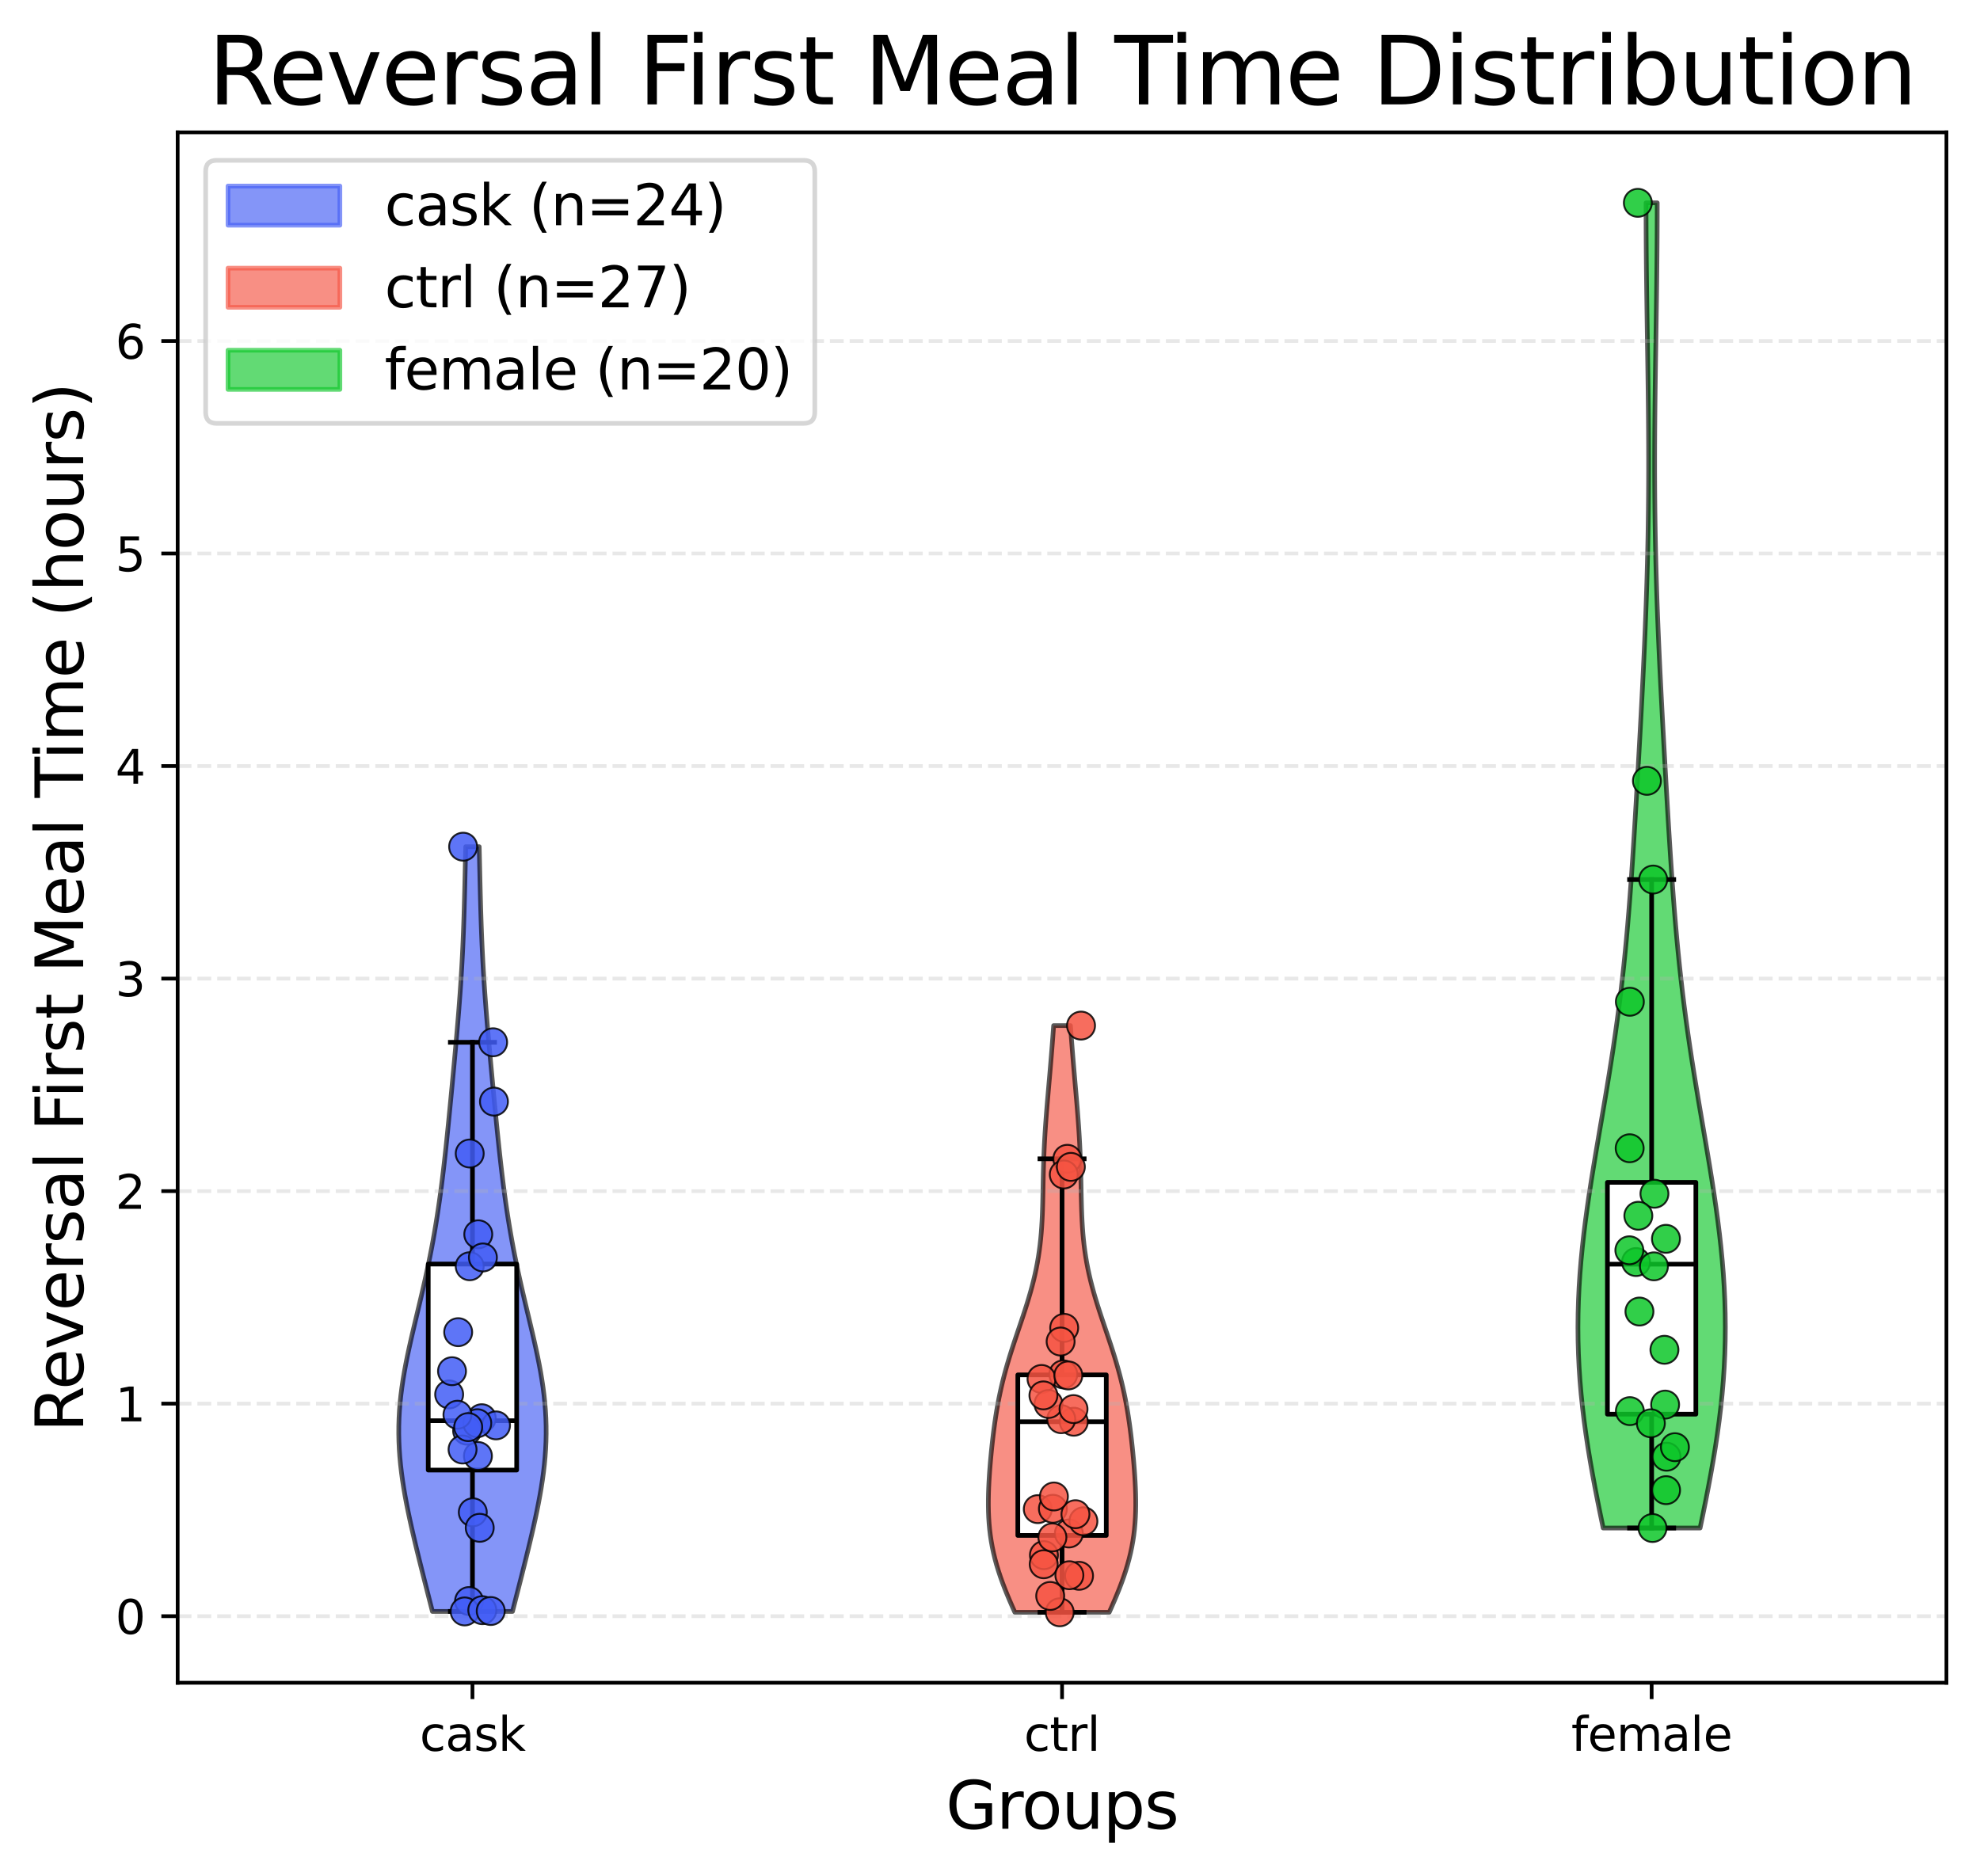 <?xml version="1.0" encoding="utf-8" standalone="no"?>
<!DOCTYPE svg PUBLIC "-//W3C//DTD SVG 1.1//EN"
  "http://www.w3.org/Graphics/SVG/1.1/DTD/svg11.dtd">
<svg xmlns:xlink="http://www.w3.org/1999/xlink" width="424.752pt" height="402.464pt" viewBox="0 0 424.752 402.464" xmlns="http://www.w3.org/2000/svg" version="1.1">
 <defs>
  <style type="text/css">*{stroke-linejoin: round; stroke-linecap: butt}</style>
 </defs>
 <g id="figure_1">
  <g id="patch_1">
   <path d="M 0 402.464 
L 424.752 402.464 
L 424.752 0 
L 0 0 
z
" style="fill: #ffffff"/>
  </g>
  <g id="axes_1">
   <g id="patch_2">
    <path d="M 38.112 361.037 
L 417.552 361.037 
L 417.552 28.397 
L 38.112 28.397 
z
" style="fill: #ffffff"/>
   </g>
   <g id="PolyCollection_1">
    <defs>
     <path id="md01e85efa8" d="M 109.942 -56.732 
L 92.762 -56.732 
L 92.337 -58.39 
L 91.912 -60.047 
L 91.488 -61.704 
L 91.065 -63.362 
L 90.645 -65.019 
L 90.228 -66.676 
L 89.816 -68.334 
L 89.409 -69.991 
L 89.01 -71.648 
L 88.62 -73.306 
L 88.241 -74.963 
L 87.875 -76.62 
L 87.525 -78.278 
L 87.195 -79.935 
L 86.885 -81.592 
L 86.601 -83.25 
L 86.344 -84.907 
L 86.119 -86.564 
L 85.927 -88.222 
L 85.771 -89.879 
L 85.654 -91.536 
L 85.577 -93.194 
L 85.542 -94.851 
L 85.549 -96.508 
L 85.6 -98.166 
L 85.692 -99.823 
L 85.826 -101.48 
L 86 -103.138 
L 86.212 -104.795 
L 86.459 -106.452 
L 86.737 -108.11 
L 87.044 -109.767 
L 87.375 -111.424 
L 87.727 -113.081 
L 88.096 -114.739 
L 88.478 -116.396 
L 88.868 -118.053 
L 89.264 -119.711 
L 89.66 -121.368 
L 90.056 -123.025 
L 90.446 -124.683 
L 90.83 -126.34 
L 91.204 -127.997 
L 91.567 -129.655 
L 91.919 -131.312 
L 92.256 -132.969 
L 92.58 -134.627 
L 92.89 -136.284 
L 93.186 -137.941 
L 93.467 -139.599 
L 93.735 -141.256 
L 93.989 -142.913 
L 94.231 -144.571 
L 94.462 -146.228 
L 94.682 -147.885 
L 94.892 -149.543 
L 95.093 -151.2 
L 95.286 -152.857 
L 95.472 -154.515 
L 95.653 -156.172 
L 95.828 -157.829 
L 95.999 -159.487 
L 96.166 -161.144 
L 96.331 -162.801 
L 96.493 -164.459 
L 96.653 -166.116 
L 96.812 -167.773 
L 96.97 -169.431 
L 97.126 -171.088 
L 97.282 -172.745 
L 97.436 -174.403 
L 97.588 -176.06 
L 97.738 -177.717 
L 97.886 -179.374 
L 98.031 -181.032 
L 98.173 -182.689 
L 98.31 -184.346 
L 98.443 -186.004 
L 98.57 -187.661 
L 98.692 -189.318 
L 98.807 -190.976 
L 98.915 -192.633 
L 99.017 -194.29 
L 99.111 -195.948 
L 99.198 -197.605 
L 99.278 -199.262 
L 99.351 -200.92 
L 99.418 -202.577 
L 99.478 -204.234 
L 99.533 -205.892 
L 99.583 -207.549 
L 99.629 -209.206 
L 99.672 -210.864 
L 99.713 -212.521 
L 99.752 -214.178 
L 99.79 -215.836 
L 99.827 -217.493 
L 99.866 -219.15 
L 99.906 -220.808 
L 102.798 -220.808 
L 102.798 -220.808 
L 102.838 -219.15 
L 102.876 -217.493 
L 102.914 -215.836 
L 102.952 -214.178 
L 102.991 -212.521 
L 103.031 -210.864 
L 103.074 -209.206 
L 103.12 -207.549 
L 103.171 -205.892 
L 103.226 -204.234 
L 103.286 -202.577 
L 103.352 -200.92 
L 103.426 -199.262 
L 103.506 -197.605 
L 103.593 -195.948 
L 103.687 -194.29 
L 103.788 -192.633 
L 103.897 -190.976 
L 104.012 -189.318 
L 104.134 -187.661 
L 104.261 -186.004 
L 104.394 -184.346 
L 104.531 -182.689 
L 104.673 -181.032 
L 104.818 -179.374 
L 104.966 -177.717 
L 105.116 -176.06 
L 105.268 -174.403 
L 105.422 -172.745 
L 105.577 -171.088 
L 105.734 -169.431 
L 105.891 -167.773 
L 106.05 -166.116 
L 106.211 -164.459 
L 106.373 -162.801 
L 106.538 -161.144 
L 106.705 -159.487 
L 106.876 -157.829 
L 107.051 -156.172 
L 107.232 -154.515 
L 107.418 -152.857 
L 107.611 -151.2 
L 107.812 -149.543 
L 108.022 -147.885 
L 108.242 -146.228 
L 108.472 -144.571 
L 108.714 -142.913 
L 108.969 -141.256 
L 109.237 -139.599 
L 109.518 -137.941 
L 109.814 -136.284 
L 110.123 -134.627 
L 110.447 -132.969 
L 110.785 -131.312 
L 111.136 -129.655 
L 111.5 -127.997 
L 111.874 -126.34 
L 112.258 -124.683 
L 112.648 -123.025 
L 113.043 -121.368 
L 113.44 -119.711 
L 113.835 -118.053 
L 114.226 -116.396 
L 114.607 -114.739 
L 114.976 -113.081 
L 115.328 -111.424 
L 115.66 -109.767 
L 115.967 -108.11 
L 116.245 -106.452 
L 116.492 -104.795 
L 116.703 -103.138 
L 116.877 -101.48 
L 117.011 -99.823 
L 117.104 -98.166 
L 117.154 -96.508 
L 117.162 -94.851 
L 117.127 -93.194 
L 117.05 -91.536 
L 116.933 -89.879 
L 116.777 -88.222 
L 116.585 -86.564 
L 116.359 -84.907 
L 116.103 -83.25 
L 115.818 -81.592 
L 115.509 -79.935 
L 115.178 -78.278 
L 114.829 -76.62 
L 114.463 -74.963 
L 114.084 -73.306 
L 113.694 -71.648 
L 113.294 -69.991 
L 112.888 -68.334 
L 112.475 -66.676 
L 112.059 -65.019 
L 111.639 -63.362 
L 111.216 -61.704 
L 110.792 -60.047 
L 110.367 -58.39 
L 109.942 -56.732 
z
" style="stroke: #000000; stroke-opacity: 0.65"/>
    </defs>
    <g clip-path="url(#p5404fcd532)">
     <use xlink:href="#md01e85efa8" x="0" y="402.464" style="fill: #425df5; fill-opacity: 0.65; stroke: #000000; stroke-opacity: 0.65"/>
    </g>
   </g>
   <g id="PolyCollection_2">
    <defs>
     <path id="m53649480c8" d="M 237.956 -56.547 
L 217.708 -56.547 
L 217.141 -57.819 
L 216.588 -59.09 
L 216.053 -60.362 
L 215.541 -61.633 
L 215.057 -62.905 
L 214.602 -64.176 
L 214.181 -65.448 
L 213.795 -66.719 
L 213.448 -67.991 
L 213.139 -69.262 
L 212.87 -70.534 
L 212.641 -71.805 
L 212.45 -73.077 
L 212.297 -74.348 
L 212.18 -75.62 
L 212.097 -76.891 
L 212.045 -78.163 
L 212.022 -79.434 
L 212.024 -80.706 
L 212.049 -81.977 
L 212.093 -83.249 
L 212.155 -84.52 
L 212.231 -85.792 
L 212.321 -87.063 
L 212.421 -88.334 
L 212.532 -89.606 
L 212.652 -90.877 
L 212.782 -92.149 
L 212.922 -93.42 
L 213.072 -94.692 
L 213.233 -95.963 
L 213.408 -97.235 
L 213.596 -98.506 
L 213.801 -99.778 
L 214.023 -101.049 
L 214.264 -102.321 
L 214.525 -103.592 
L 214.807 -104.864 
L 215.11 -106.135 
L 215.434 -107.407 
L 215.779 -108.678 
L 216.143 -109.95 
L 216.525 -111.221 
L 216.922 -112.493 
L 217.333 -113.764 
L 217.754 -115.036 
L 218.181 -116.307 
L 218.612 -117.579 
L 219.042 -118.85 
L 219.467 -120.121 
L 219.884 -121.393 
L 220.289 -122.664 
L 220.678 -123.936 
L 221.049 -125.207 
L 221.398 -126.479 
L 221.723 -127.75 
L 222.023 -129.022 
L 222.296 -130.293 
L 222.541 -131.565 
L 222.758 -132.836 
L 222.948 -134.108 
L 223.111 -135.379 
L 223.25 -136.651 
L 223.365 -137.922 
L 223.46 -139.194 
L 223.536 -140.465 
L 223.596 -141.737 
L 223.644 -143.008 
L 223.681 -144.28 
L 223.712 -145.551 
L 223.738 -146.823 
L 223.763 -148.094 
L 223.788 -149.366 
L 223.816 -150.637 
L 223.848 -151.908 
L 223.887 -153.18 
L 223.932 -154.451 
L 223.986 -155.723 
L 224.047 -156.994 
L 224.116 -158.266 
L 224.194 -159.537 
L 224.278 -160.809 
L 224.369 -162.08 
L 224.466 -163.352 
L 224.568 -164.623 
L 224.673 -165.895 
L 224.782 -167.166 
L 224.892 -168.438 
L 225.002 -169.709 
L 225.113 -170.981 
L 225.223 -172.252 
L 225.332 -173.524 
L 225.438 -174.795 
L 225.543 -176.067 
L 225.645 -177.338 
L 225.745 -178.61 
L 225.842 -179.881 
L 225.937 -181.153 
L 226.03 -182.424 
L 229.634 -182.424 
L 229.634 -182.424 
L 229.727 -181.153 
L 229.821 -179.881 
L 229.919 -178.61 
L 230.018 -177.338 
L 230.121 -176.067 
L 230.225 -174.795 
L 230.332 -173.524 
L 230.441 -172.252 
L 230.551 -170.981 
L 230.661 -169.709 
L 230.772 -168.438 
L 230.882 -167.166 
L 230.99 -165.895 
L 231.096 -164.623 
L 231.198 -163.352 
L 231.294 -162.08 
L 231.386 -160.809 
L 231.47 -159.537 
L 231.547 -158.266 
L 231.617 -156.994 
L 231.678 -155.723 
L 231.731 -154.451 
L 231.777 -153.18 
L 231.815 -151.908 
L 231.848 -150.637 
L 231.876 -149.366 
L 231.901 -148.094 
L 231.926 -146.823 
L 231.952 -145.551 
L 231.983 -144.28 
L 232.02 -143.008 
L 232.068 -141.737 
L 232.128 -140.465 
L 232.204 -139.194 
L 232.298 -137.922 
L 232.414 -136.651 
L 232.552 -135.379 
L 232.716 -134.108 
L 232.906 -132.836 
L 233.123 -131.565 
L 233.368 -130.293 
L 233.641 -129.022 
L 233.94 -127.75 
L 234.266 -126.479 
L 234.615 -125.207 
L 234.985 -123.936 
L 235.375 -122.664 
L 235.779 -121.393 
L 236.196 -120.121 
L 236.622 -118.85 
L 237.052 -117.579 
L 237.482 -116.307 
L 237.91 -115.036 
L 238.331 -113.764 
L 238.741 -112.493 
L 239.139 -111.221 
L 239.521 -109.95 
L 239.885 -108.678 
L 240.23 -107.407 
L 240.554 -106.135 
L 240.857 -104.864 
L 241.139 -103.592 
L 241.4 -102.321 
L 241.641 -101.049 
L 241.863 -99.778 
L 242.067 -98.506 
L 242.256 -97.235 
L 242.431 -95.963 
L 242.592 -94.692 
L 242.742 -93.42 
L 242.882 -92.149 
L 243.011 -90.877 
L 243.132 -89.606 
L 243.242 -88.334 
L 243.343 -87.063 
L 243.432 -85.792 
L 243.509 -84.52 
L 243.571 -83.249 
L 243.615 -81.977 
L 243.64 -80.706 
L 243.642 -79.434 
L 243.618 -78.163 
L 243.567 -76.891 
L 243.483 -75.62 
L 243.366 -74.348 
L 243.214 -73.077 
L 243.023 -71.805 
L 242.794 -70.534 
L 242.525 -69.262 
L 242.216 -67.991 
L 241.868 -66.719 
L 241.483 -65.448 
L 241.062 -64.176 
L 240.607 -62.905 
L 240.122 -61.633 
L 239.611 -60.362 
L 239.076 -59.09 
L 238.523 -57.819 
L 237.956 -56.547 
z
" style="stroke: #000000; stroke-opacity: 0.65"/>
    </defs>
    <g clip-path="url(#p5404fcd532)">
     <use xlink:href="#m53649480c8" x="0" y="402.464" style="fill: #f55442; fill-opacity: 0.65; stroke: #000000; stroke-opacity: 0.65"/>
    </g>
   </g>
   <g id="PolyCollection_3">
    <defs>
     <path id="m6f57ea6348" d="M 364.707 -74.63 
L 343.917 -74.63 
L 343.32 -77.502 
L 342.737 -80.374 
L 342.175 -83.245 
L 341.638 -86.117 
L 341.13 -88.989 
L 340.657 -91.861 
L 340.223 -94.733 
L 339.831 -97.605 
L 339.484 -100.477 
L 339.187 -103.349 
L 338.941 -106.221 
L 338.749 -109.092 
L 338.611 -111.964 
L 338.529 -114.836 
L 338.502 -117.708 
L 338.531 -120.58 
L 338.614 -123.452 
L 338.749 -126.324 
L 338.936 -129.196 
L 339.171 -132.068 
L 339.451 -134.94 
L 339.772 -137.811 
L 340.131 -140.683 
L 340.523 -143.555 
L 340.944 -146.427 
L 341.389 -149.299 
L 341.853 -152.171 
L 342.331 -155.043 
L 342.819 -157.915 
L 343.311 -160.787 
L 343.803 -163.659 
L 344.292 -166.53 
L 344.772 -169.402 
L 345.241 -172.274 
L 345.696 -175.146 
L 346.134 -178.018 
L 346.553 -180.89 
L 346.952 -183.762 
L 347.329 -186.634 
L 347.686 -189.506 
L 348.02 -192.377 
L 348.334 -195.249 
L 348.627 -198.121 
L 348.902 -200.993 
L 349.159 -203.865 
L 349.399 -206.737 
L 349.626 -209.609 
L 349.84 -212.481 
L 350.043 -215.353 
L 350.237 -218.225 
L 350.423 -221.096 
L 350.603 -223.968 
L 350.778 -226.84 
L 350.95 -229.712 
L 351.118 -232.584 
L 351.283 -235.456 
L 351.447 -238.328 
L 351.608 -241.2 
L 351.767 -244.072 
L 351.924 -246.944 
L 352.078 -249.815 
L 352.229 -252.687 
L 352.375 -255.559 
L 352.517 -258.431 
L 352.653 -261.303 
L 352.784 -264.175 
L 352.907 -267.047 
L 353.022 -269.919 
L 353.13 -272.791 
L 353.228 -275.663 
L 353.317 -278.534 
L 353.396 -281.406 
L 353.466 -284.278 
L 353.525 -287.15 
L 353.573 -290.022 
L 353.612 -292.894 
L 353.64 -295.766 
L 353.659 -298.638 
L 353.668 -301.51 
L 353.668 -304.381 
L 353.659 -307.253 
L 353.643 -310.125 
L 353.62 -312.997 
L 353.591 -315.869 
L 353.557 -318.741 
L 353.519 -321.613 
L 353.477 -324.485 
L 353.434 -327.357 
L 353.39 -330.229 
L 353.345 -333.1 
L 353.303 -335.972 
L 353.262 -338.844 
L 353.225 -341.716 
L 353.191 -344.588 
L 353.163 -347.46 
L 353.141 -350.332 
L 353.125 -353.204 
L 353.115 -356.076 
L 353.113 -358.947 
L 355.511 -358.947 
L 355.511 -358.947 
L 355.509 -356.076 
L 355.499 -353.204 
L 355.483 -350.332 
L 355.46 -347.46 
L 355.432 -344.588 
L 355.399 -341.716 
L 355.362 -338.844 
L 355.321 -335.972 
L 355.278 -333.1 
L 355.234 -330.229 
L 355.19 -327.357 
L 355.146 -324.485 
L 355.105 -321.613 
L 355.067 -318.741 
L 355.032 -315.869 
L 355.003 -312.997 
L 354.98 -310.125 
L 354.964 -307.253 
L 354.956 -304.381 
L 354.956 -301.51 
L 354.965 -298.638 
L 354.984 -295.766 
L 355.012 -292.894 
L 355.05 -290.022 
L 355.099 -287.15 
L 355.158 -284.278 
L 355.227 -281.406 
L 355.307 -278.534 
L 355.396 -275.663 
L 355.494 -272.791 
L 355.601 -269.919 
L 355.717 -267.047 
L 355.84 -264.175 
L 355.97 -261.303 
L 356.107 -258.431 
L 356.249 -255.559 
L 356.395 -252.687 
L 356.546 -249.815 
L 356.7 -246.944 
L 356.856 -244.072 
L 357.016 -241.2 
L 357.177 -238.328 
L 357.34 -235.456 
L 357.506 -232.584 
L 357.674 -229.712 
L 357.845 -226.84 
L 358.021 -223.968 
L 358.201 -221.096 
L 358.387 -218.225 
L 358.581 -215.353 
L 358.784 -212.481 
L 358.998 -209.609 
L 359.224 -206.737 
L 359.465 -203.865 
L 359.722 -200.993 
L 359.996 -198.121 
L 360.29 -195.249 
L 360.604 -192.377 
L 360.938 -189.506 
L 361.294 -186.634 
L 361.672 -183.762 
L 362.071 -180.89 
L 362.49 -178.018 
L 362.928 -175.146 
L 363.383 -172.274 
L 363.852 -169.402 
L 364.332 -166.53 
L 364.821 -163.659 
L 365.313 -160.787 
L 365.805 -157.915 
L 366.293 -155.043 
L 366.771 -152.171 
L 367.235 -149.299 
L 367.68 -146.427 
L 368.101 -143.555 
L 368.493 -140.683 
L 368.852 -137.811 
L 369.173 -134.94 
L 369.453 -132.068 
L 369.688 -129.196 
L 369.874 -126.324 
L 370.01 -123.452 
L 370.093 -120.58 
L 370.122 -117.708 
L 370.095 -114.836 
L 370.013 -111.964 
L 369.875 -109.092 
L 369.682 -106.221 
L 369.436 -103.349 
L 369.139 -100.477 
L 368.793 -97.605 
L 368.401 -94.733 
L 367.967 -91.861 
L 367.494 -88.989 
L 366.986 -86.117 
L 366.449 -83.245 
L 365.887 -80.374 
L 365.304 -77.502 
L 364.707 -74.63 
z
" style="stroke: #000000; stroke-opacity: 0.65"/>
    </defs>
    <g clip-path="url(#p5404fcd532)">
     <use xlink:href="#m6f57ea6348" x="0" y="402.464" style="fill: #0ec72a; fill-opacity: 0.65; stroke: #000000; stroke-opacity: 0.65"/>
    </g>
   </g>
   <g id="matplotlib.axis_1">
    <g id="xtick_1">
     <g id="line2d_1">
      <defs>
       <path id="m89b01a9574" d="M 0 0 
L 0 3.5 
" style="stroke: #000000; stroke-width: 0.8"/>
      </defs>
      <g>
       <use xlink:href="#m89b01a9574" x="101.352" y="361.037" style="stroke: #000000; stroke-width: 0.8"/>
      </g>
     </g>
     <g id="text_1">
      <!-- cask -->
      <g transform="translate(90.039 375.635) scale(0.1 -0.1)">
       <defs>
        <path id="DejaVuSans-63" d="M 3122 3366 
L 3122 2828 
Q 2878 2963 2633 3030 
Q 2388 3097 2138 3097 
Q 1578 3097 1268 2742 
Q 959 2388 959 1747 
Q 959 1106 1268 751 
Q 1578 397 2138 397 
Q 2388 397 2633 464 
Q 2878 531 3122 666 
L 3122 134 
Q 2881 22 2623 -34 
Q 2366 -91 2075 -91 
Q 1284 -91 818 406 
Q 353 903 353 1747 
Q 353 2603 823 3093 
Q 1294 3584 2113 3584 
Q 2378 3584 2631 3529 
Q 2884 3475 3122 3366 
z
" transform="scale(0.016)"/>
        <path id="DejaVuSans-61" d="M 2194 1759 
Q 1497 1759 1228 1600 
Q 959 1441 959 1056 
Q 959 750 1161 570 
Q 1363 391 1709 391 
Q 2188 391 2477 730 
Q 2766 1069 2766 1631 
L 2766 1759 
L 2194 1759 
z
M 3341 1997 
L 3341 0 
L 2766 0 
L 2766 531 
Q 2569 213 2275 61 
Q 1981 -91 1556 -91 
Q 1019 -91 701 211 
Q 384 513 384 1019 
Q 384 1609 779 1909 
Q 1175 2209 1959 2209 
L 2766 2209 
L 2766 2266 
Q 2766 2663 2505 2880 
Q 2244 3097 1772 3097 
Q 1472 3097 1187 3025 
Q 903 2953 641 2809 
L 641 3341 
Q 956 3463 1253 3523 
Q 1550 3584 1831 3584 
Q 2591 3584 2966 3190 
Q 3341 2797 3341 1997 
z
" transform="scale(0.016)"/>
        <path id="DejaVuSans-73" d="M 2834 3397 
L 2834 2853 
Q 2591 2978 2328 3040 
Q 2066 3103 1784 3103 
Q 1356 3103 1142 2972 
Q 928 2841 928 2578 
Q 928 2378 1081 2264 
Q 1234 2150 1697 2047 
L 1894 2003 
Q 2506 1872 2764 1633 
Q 3022 1394 3022 966 
Q 3022 478 2636 193 
Q 2250 -91 1575 -91 
Q 1294 -91 989 -36 
Q 684 19 347 128 
L 347 722 
Q 666 556 975 473 
Q 1284 391 1588 391 
Q 1994 391 2212 530 
Q 2431 669 2431 922 
Q 2431 1156 2273 1281 
Q 2116 1406 1581 1522 
L 1381 1569 
Q 847 1681 609 1914 
Q 372 2147 372 2553 
Q 372 3047 722 3315 
Q 1072 3584 1716 3584 
Q 2034 3584 2315 3537 
Q 2597 3491 2834 3397 
z
" transform="scale(0.016)"/>
        <path id="DejaVuSans-6b" d="M 581 4863 
L 1159 4863 
L 1159 1991 
L 2875 3500 
L 3609 3500 
L 1753 1863 
L 3688 0 
L 2938 0 
L 1159 1709 
L 1159 0 
L 581 0 
L 581 4863 
z
" transform="scale(0.016)"/>
       </defs>
       <use xlink:href="#DejaVuSans-63"/>
       <use xlink:href="#DejaVuSans-61" x="54.98"/>
       <use xlink:href="#DejaVuSans-73" x="116.26"/>
       <use xlink:href="#DejaVuSans-6b" x="168.359"/>
      </g>
     </g>
    </g>
    <g id="xtick_2">
     <g id="line2d_2">
      <g>
       <use xlink:href="#m89b01a9574" x="227.832" y="361.037" style="stroke: #000000; stroke-width: 0.8"/>
      </g>
     </g>
     <g id="text_2">
      <!-- ctrl -->
      <g transform="translate(219.678 375.635) scale(0.1 -0.1)">
       <defs>
        <path id="DejaVuSans-74" d="M 1172 4494 
L 1172 3500 
L 2356 3500 
L 2356 3053 
L 1172 3053 
L 1172 1153 
Q 1172 725 1289 603 
Q 1406 481 1766 481 
L 2356 481 
L 2356 0 
L 1766 0 
Q 1100 0 847 248 
Q 594 497 594 1153 
L 594 3053 
L 172 3053 
L 172 3500 
L 594 3500 
L 594 4494 
L 1172 4494 
z
" transform="scale(0.016)"/>
        <path id="DejaVuSans-72" d="M 2631 2963 
Q 2534 3019 2420 3045 
Q 2306 3072 2169 3072 
Q 1681 3072 1420 2755 
Q 1159 2438 1159 1844 
L 1159 0 
L 581 0 
L 581 3500 
L 1159 3500 
L 1159 2956 
Q 1341 3275 1631 3429 
Q 1922 3584 2338 3584 
Q 2397 3584 2469 3576 
Q 2541 3569 2628 3553 
L 2631 2963 
z
" transform="scale(0.016)"/>
        <path id="DejaVuSans-6c" d="M 603 4863 
L 1178 4863 
L 1178 0 
L 603 0 
L 603 4863 
z
" transform="scale(0.016)"/>
       </defs>
       <use xlink:href="#DejaVuSans-63"/>
       <use xlink:href="#DejaVuSans-74" x="54.98"/>
       <use xlink:href="#DejaVuSans-72" x="94.189"/>
       <use xlink:href="#DejaVuSans-6c" x="135.303"/>
      </g>
     </g>
    </g>
    <g id="xtick_3">
     <g id="line2d_3">
      <g>
       <use xlink:href="#m89b01a9574" x="354.312" y="361.037" style="stroke: #000000; stroke-width: 0.8"/>
      </g>
     </g>
     <g id="text_3">
      <!-- female -->
      <g transform="translate(337.075 375.635) scale(0.1 -0.1)">
       <defs>
        <path id="DejaVuSans-66" d="M 2375 4863 
L 2375 4384 
L 1825 4384 
Q 1516 4384 1395 4259 
Q 1275 4134 1275 3809 
L 1275 3500 
L 2222 3500 
L 2222 3053 
L 1275 3053 
L 1275 0 
L 697 0 
L 697 3053 
L 147 3053 
L 147 3500 
L 697 3500 
L 697 3744 
Q 697 4328 969 4595 
Q 1241 4863 1831 4863 
L 2375 4863 
z
" transform="scale(0.016)"/>
        <path id="DejaVuSans-65" d="M 3597 1894 
L 3597 1613 
L 953 1613 
Q 991 1019 1311 708 
Q 1631 397 2203 397 
Q 2534 397 2845 478 
Q 3156 559 3463 722 
L 3463 178 
Q 3153 47 2828 -22 
Q 2503 -91 2169 -91 
Q 1331 -91 842 396 
Q 353 884 353 1716 
Q 353 2575 817 3079 
Q 1281 3584 2069 3584 
Q 2775 3584 3186 3129 
Q 3597 2675 3597 1894 
z
M 3022 2063 
Q 3016 2534 2758 2815 
Q 2500 3097 2075 3097 
Q 1594 3097 1305 2825 
Q 1016 2553 972 2059 
L 3022 2063 
z
" transform="scale(0.016)"/>
        <path id="DejaVuSans-6d" d="M 3328 2828 
Q 3544 3216 3844 3400 
Q 4144 3584 4550 3584 
Q 5097 3584 5394 3201 
Q 5691 2819 5691 2113 
L 5691 0 
L 5113 0 
L 5113 2094 
Q 5113 2597 4934 2840 
Q 4756 3084 4391 3084 
Q 3944 3084 3684 2787 
Q 3425 2491 3425 1978 
L 3425 0 
L 2847 0 
L 2847 2094 
Q 2847 2600 2669 2842 
Q 2491 3084 2119 3084 
Q 1678 3084 1418 2786 
Q 1159 2488 1159 1978 
L 1159 0 
L 581 0 
L 581 3500 
L 1159 3500 
L 1159 2956 
Q 1356 3278 1631 3431 
Q 1906 3584 2284 3584 
Q 2666 3584 2933 3390 
Q 3200 3197 3328 2828 
z
" transform="scale(0.016)"/>
       </defs>
       <use xlink:href="#DejaVuSans-66"/>
       <use xlink:href="#DejaVuSans-65" x="35.205"/>
       <use xlink:href="#DejaVuSans-6d" x="96.729"/>
       <use xlink:href="#DejaVuSans-61" x="194.141"/>
       <use xlink:href="#DejaVuSans-6c" x="255.42"/>
       <use xlink:href="#DejaVuSans-65" x="283.203"/>
      </g>
     </g>
    </g>
    <g id="text_4">
     <!-- Groups -->
     <g transform="translate(202.878 392.353) scale(0.14 -0.14)">
      <defs>
       <path id="DejaVuSans-47" d="M 3809 666 
L 3809 1919 
L 2778 1919 
L 2778 2438 
L 4434 2438 
L 4434 434 
Q 4069 175 3628 42 
Q 3188 -91 2688 -91 
Q 1594 -91 976 548 
Q 359 1188 359 2328 
Q 359 3472 976 4111 
Q 1594 4750 2688 4750 
Q 3144 4750 3555 4637 
Q 3966 4525 4313 4306 
L 4313 3634 
Q 3963 3931 3569 4081 
Q 3175 4231 2741 4231 
Q 1884 4231 1454 3753 
Q 1025 3275 1025 2328 
Q 1025 1384 1454 906 
Q 1884 428 2741 428 
Q 3075 428 3337 486 
Q 3600 544 3809 666 
z
" transform="scale(0.016)"/>
       <path id="DejaVuSans-6f" d="M 1959 3097 
Q 1497 3097 1228 2736 
Q 959 2375 959 1747 
Q 959 1119 1226 758 
Q 1494 397 1959 397 
Q 2419 397 2687 759 
Q 2956 1122 2956 1747 
Q 2956 2369 2687 2733 
Q 2419 3097 1959 3097 
z
M 1959 3584 
Q 2709 3584 3137 3096 
Q 3566 2609 3566 1747 
Q 3566 888 3137 398 
Q 2709 -91 1959 -91 
Q 1206 -91 779 398 
Q 353 888 353 1747 
Q 353 2609 779 3096 
Q 1206 3584 1959 3584 
z
" transform="scale(0.016)"/>
       <path id="DejaVuSans-75" d="M 544 1381 
L 544 3500 
L 1119 3500 
L 1119 1403 
Q 1119 906 1312 657 
Q 1506 409 1894 409 
Q 2359 409 2629 706 
Q 2900 1003 2900 1516 
L 2900 3500 
L 3475 3500 
L 3475 0 
L 2900 0 
L 2900 538 
Q 2691 219 2414 64 
Q 2138 -91 1772 -91 
Q 1169 -91 856 284 
Q 544 659 544 1381 
z
M 1991 3584 
L 1991 3584 
z
" transform="scale(0.016)"/>
       <path id="DejaVuSans-70" d="M 1159 525 
L 1159 -1331 
L 581 -1331 
L 581 3500 
L 1159 3500 
L 1159 2969 
Q 1341 3281 1617 3432 
Q 1894 3584 2278 3584 
Q 2916 3584 3314 3078 
Q 3713 2572 3713 1747 
Q 3713 922 3314 415 
Q 2916 -91 2278 -91 
Q 1894 -91 1617 61 
Q 1341 213 1159 525 
z
M 3116 1747 
Q 3116 2381 2855 2742 
Q 2594 3103 2138 3103 
Q 1681 3103 1420 2742 
Q 1159 2381 1159 1747 
Q 1159 1113 1420 752 
Q 1681 391 2138 391 
Q 2594 391 2855 752 
Q 3116 1113 3116 1747 
z
" transform="scale(0.016)"/>
      </defs>
      <use xlink:href="#DejaVuSans-47"/>
      <use xlink:href="#DejaVuSans-72" x="77.49"/>
      <use xlink:href="#DejaVuSans-6f" x="116.354"/>
      <use xlink:href="#DejaVuSans-75" x="177.535"/>
      <use xlink:href="#DejaVuSans-70" x="240.914"/>
      <use xlink:href="#DejaVuSans-73" x="304.391"/>
     </g>
    </g>
   </g>
   <g id="matplotlib.axis_2">
    <g id="ytick_1">
     <g id="line2d_4">
      <path d="M 38.112 346.75 
L 417.552 346.75 
" clip-path="url(#p5404fcd532)" style="fill: none; stroke-dasharray: 2.96,1.28; stroke-dashoffset: 0; stroke: #b0b0b0; stroke-opacity: 0.3; stroke-width: 0.8"/>
     </g>
     <g id="line2d_5">
      <defs>
       <path id="m73dd3744c9" d="M 0 0 
L -3.5 0 
" style="stroke: #000000; stroke-width: 0.8"/>
      </defs>
      <g>
       <use xlink:href="#m73dd3744c9" x="38.112" y="346.75" style="stroke: #000000; stroke-width: 0.8"/>
      </g>
     </g>
     <g id="text_5">
      <!-- 0 -->
      <g transform="translate(24.749 350.55) scale(0.1 -0.1)">
       <defs>
        <path id="DejaVuSans-30" d="M 2034 4250 
Q 1547 4250 1301 3770 
Q 1056 3291 1056 2328 
Q 1056 1369 1301 889 
Q 1547 409 2034 409 
Q 2525 409 2770 889 
Q 3016 1369 3016 2328 
Q 3016 3291 2770 3770 
Q 2525 4250 2034 4250 
z
M 2034 4750 
Q 2819 4750 3233 4129 
Q 3647 3509 3647 2328 
Q 3647 1150 3233 529 
Q 2819 -91 2034 -91 
Q 1250 -91 836 529 
Q 422 1150 422 2328 
Q 422 3509 836 4129 
Q 1250 4750 2034 4750 
z
" transform="scale(0.016)"/>
       </defs>
       <use xlink:href="#DejaVuSans-30"/>
      </g>
     </g>
    </g>
    <g id="ytick_2">
     <g id="line2d_6">
      <path d="M 38.112 301.152 
L 417.552 301.152 
" clip-path="url(#p5404fcd532)" style="fill: none; stroke-dasharray: 2.96,1.28; stroke-dashoffset: 0; stroke: #b0b0b0; stroke-opacity: 0.3; stroke-width: 0.8"/>
     </g>
     <g id="line2d_7">
      <g>
       <use xlink:href="#m73dd3744c9" x="38.112" y="301.152" style="stroke: #000000; stroke-width: 0.8"/>
      </g>
     </g>
     <g id="text_6">
      <!-- 1 -->
      <g transform="translate(24.749 304.951) scale(0.1 -0.1)">
       <defs>
        <path id="DejaVuSans-31" d="M 794 531 
L 1825 531 
L 1825 4091 
L 703 3866 
L 703 4441 
L 1819 4666 
L 2450 4666 
L 2450 531 
L 3481 531 
L 3481 0 
L 794 0 
L 794 531 
z
" transform="scale(0.016)"/>
       </defs>
       <use xlink:href="#DejaVuSans-31"/>
      </g>
     </g>
    </g>
    <g id="ytick_3">
     <g id="line2d_8">
      <path d="M 38.112 255.554 
L 417.552 255.554 
" clip-path="url(#p5404fcd532)" style="fill: none; stroke-dasharray: 2.96,1.28; stroke-dashoffset: 0; stroke: #b0b0b0; stroke-opacity: 0.3; stroke-width: 0.8"/>
     </g>
     <g id="line2d_9">
      <g>
       <use xlink:href="#m73dd3744c9" x="38.112" y="255.554" style="stroke: #000000; stroke-width: 0.8"/>
      </g>
     </g>
     <g id="text_7">
      <!-- 2 -->
      <g transform="translate(24.749 259.353) scale(0.1 -0.1)">
       <defs>
        <path id="DejaVuSans-32" d="M 1228 531 
L 3431 531 
L 3431 0 
L 469 0 
L 469 531 
Q 828 903 1448 1529 
Q 2069 2156 2228 2338 
Q 2531 2678 2651 2914 
Q 2772 3150 2772 3378 
Q 2772 3750 2511 3984 
Q 2250 4219 1831 4219 
Q 1534 4219 1204 4116 
Q 875 4013 500 3803 
L 500 4441 
Q 881 4594 1212 4672 
Q 1544 4750 1819 4750 
Q 2544 4750 2975 4387 
Q 3406 4025 3406 3419 
Q 3406 3131 3298 2873 
Q 3191 2616 2906 2266 
Q 2828 2175 2409 1742 
Q 1991 1309 1228 531 
z
" transform="scale(0.016)"/>
       </defs>
       <use xlink:href="#DejaVuSans-32"/>
      </g>
     </g>
    </g>
    <g id="ytick_4">
     <g id="line2d_10">
      <path d="M 38.112 209.956 
L 417.552 209.956 
" clip-path="url(#p5404fcd532)" style="fill: none; stroke-dasharray: 2.96,1.28; stroke-dashoffset: 0; stroke: #b0b0b0; stroke-opacity: 0.3; stroke-width: 0.8"/>
     </g>
     <g id="line2d_11">
      <g>
       <use xlink:href="#m73dd3744c9" x="38.112" y="209.956" style="stroke: #000000; stroke-width: 0.8"/>
      </g>
     </g>
     <g id="text_8">
      <!-- 3 -->
      <g transform="translate(24.749 213.755) scale(0.1 -0.1)">
       <defs>
        <path id="DejaVuSans-33" d="M 2597 2516 
Q 3050 2419 3304 2112 
Q 3559 1806 3559 1356 
Q 3559 666 3084 287 
Q 2609 -91 1734 -91 
Q 1441 -91 1130 -33 
Q 819 25 488 141 
L 488 750 
Q 750 597 1062 519 
Q 1375 441 1716 441 
Q 2309 441 2620 675 
Q 2931 909 2931 1356 
Q 2931 1769 2642 2001 
Q 2353 2234 1838 2234 
L 1294 2234 
L 1294 2753 
L 1863 2753 
Q 2328 2753 2575 2939 
Q 2822 3125 2822 3475 
Q 2822 3834 2567 4026 
Q 2313 4219 1838 4219 
Q 1578 4219 1281 4162 
Q 984 4106 628 3988 
L 628 4550 
Q 988 4650 1302 4700 
Q 1616 4750 1894 4750 
Q 2613 4750 3031 4423 
Q 3450 4097 3450 3541 
Q 3450 3153 3228 2886 
Q 3006 2619 2597 2516 
z
" transform="scale(0.016)"/>
       </defs>
       <use xlink:href="#DejaVuSans-33"/>
      </g>
     </g>
    </g>
    <g id="ytick_5">
     <g id="line2d_12">
      <path d="M 38.112 164.357 
L 417.552 164.357 
" clip-path="url(#p5404fcd532)" style="fill: none; stroke-dasharray: 2.96,1.28; stroke-dashoffset: 0; stroke: #b0b0b0; stroke-opacity: 0.3; stroke-width: 0.8"/>
     </g>
     <g id="line2d_13">
      <g>
       <use xlink:href="#m73dd3744c9" x="38.112" y="164.357" style="stroke: #000000; stroke-width: 0.8"/>
      </g>
     </g>
     <g id="text_9">
      <!-- 4 -->
      <g transform="translate(24.749 168.157) scale(0.1 -0.1)">
       <defs>
        <path id="DejaVuSans-34" d="M 2419 4116 
L 825 1625 
L 2419 1625 
L 2419 4116 
z
M 2253 4666 
L 3047 4666 
L 3047 1625 
L 3713 1625 
L 3713 1100 
L 3047 1100 
L 3047 0 
L 2419 0 
L 2419 1100 
L 313 1100 
L 313 1709 
L 2253 4666 
z
" transform="scale(0.016)"/>
       </defs>
       <use xlink:href="#DejaVuSans-34"/>
      </g>
     </g>
    </g>
    <g id="ytick_6">
     <g id="line2d_14">
      <path d="M 38.112 118.759 
L 417.552 118.759 
" clip-path="url(#p5404fcd532)" style="fill: none; stroke-dasharray: 2.96,1.28; stroke-dashoffset: 0; stroke: #b0b0b0; stroke-opacity: 0.3; stroke-width: 0.8"/>
     </g>
     <g id="line2d_15">
      <g>
       <use xlink:href="#m73dd3744c9" x="38.112" y="118.759" style="stroke: #000000; stroke-width: 0.8"/>
      </g>
     </g>
     <g id="text_10">
      <!-- 5 -->
      <g transform="translate(24.749 122.558) scale(0.1 -0.1)">
       <defs>
        <path id="DejaVuSans-35" d="M 691 4666 
L 3169 4666 
L 3169 4134 
L 1269 4134 
L 1269 2991 
Q 1406 3038 1543 3061 
Q 1681 3084 1819 3084 
Q 2600 3084 3056 2656 
Q 3513 2228 3513 1497 
Q 3513 744 3044 326 
Q 2575 -91 1722 -91 
Q 1428 -91 1123 -41 
Q 819 9 494 109 
L 494 744 
Q 775 591 1075 516 
Q 1375 441 1709 441 
Q 2250 441 2565 725 
Q 2881 1009 2881 1497 
Q 2881 1984 2565 2268 
Q 2250 2553 1709 2553 
Q 1456 2553 1204 2497 
Q 953 2441 691 2322 
L 691 4666 
z
" transform="scale(0.016)"/>
       </defs>
       <use xlink:href="#DejaVuSans-35"/>
      </g>
     </g>
    </g>
    <g id="ytick_7">
     <g id="line2d_16">
      <path d="M 38.112 73.161 
L 417.552 73.161 
" clip-path="url(#p5404fcd532)" style="fill: none; stroke-dasharray: 2.96,1.28; stroke-dashoffset: 0; stroke: #b0b0b0; stroke-opacity: 0.3; stroke-width: 0.8"/>
     </g>
     <g id="line2d_17">
      <g>
       <use xlink:href="#m73dd3744c9" x="38.112" y="73.161" style="stroke: #000000; stroke-width: 0.8"/>
      </g>
     </g>
     <g id="text_11">
      <!-- 6 -->
      <g transform="translate(24.749 76.96) scale(0.1 -0.1)">
       <defs>
        <path id="DejaVuSans-36" d="M 2113 2584 
Q 1688 2584 1439 2293 
Q 1191 2003 1191 1497 
Q 1191 994 1439 701 
Q 1688 409 2113 409 
Q 2538 409 2786 701 
Q 3034 994 3034 1497 
Q 3034 2003 2786 2293 
Q 2538 2584 2113 2584 
z
M 3366 4563 
L 3366 3988 
Q 3128 4100 2886 4159 
Q 2644 4219 2406 4219 
Q 1781 4219 1451 3797 
Q 1122 3375 1075 2522 
Q 1259 2794 1537 2939 
Q 1816 3084 2150 3084 
Q 2853 3084 3261 2657 
Q 3669 2231 3669 1497 
Q 3669 778 3244 343 
Q 2819 -91 2113 -91 
Q 1303 -91 875 529 
Q 447 1150 447 2328 
Q 447 3434 972 4092 
Q 1497 4750 2381 4750 
Q 2619 4750 2861 4703 
Q 3103 4656 3366 4563 
z
" transform="scale(0.016)"/>
       </defs>
       <use xlink:href="#DejaVuSans-36"/>
      </g>
     </g>
    </g>
    <g id="text_12">
     <!-- Reversal First Meal Time (hours) -->
     <g transform="translate(17.838 307.263) rotate(-90) scale(0.14 -0.14)">
      <defs>
       <path id="DejaVuSans-52" d="M 2841 2188 
Q 3044 2119 3236 1894 
Q 3428 1669 3622 1275 
L 4263 0 
L 3584 0 
L 2988 1197 
Q 2756 1666 2539 1819 
Q 2322 1972 1947 1972 
L 1259 1972 
L 1259 0 
L 628 0 
L 628 4666 
L 2053 4666 
Q 2853 4666 3247 4331 
Q 3641 3997 3641 3322 
Q 3641 2881 3436 2590 
Q 3231 2300 2841 2188 
z
M 1259 4147 
L 1259 2491 
L 2053 2491 
Q 2509 2491 2742 2702 
Q 2975 2913 2975 3322 
Q 2975 3731 2742 3939 
Q 2509 4147 2053 4147 
L 1259 4147 
z
" transform="scale(0.016)"/>
       <path id="DejaVuSans-76" d="M 191 3500 
L 800 3500 
L 1894 563 
L 2988 3500 
L 3597 3500 
L 2284 0 
L 1503 0 
L 191 3500 
z
" transform="scale(0.016)"/>
       <path id="DejaVuSans-20" transform="scale(0.016)"/>
       <path id="DejaVuSans-46" d="M 628 4666 
L 3309 4666 
L 3309 4134 
L 1259 4134 
L 1259 2759 
L 3109 2759 
L 3109 2228 
L 1259 2228 
L 1259 0 
L 628 0 
L 628 4666 
z
" transform="scale(0.016)"/>
       <path id="DejaVuSans-69" d="M 603 3500 
L 1178 3500 
L 1178 0 
L 603 0 
L 603 3500 
z
M 603 4863 
L 1178 4863 
L 1178 4134 
L 603 4134 
L 603 4863 
z
" transform="scale(0.016)"/>
       <path id="DejaVuSans-4d" d="M 628 4666 
L 1569 4666 
L 2759 1491 
L 3956 4666 
L 4897 4666 
L 4897 0 
L 4281 0 
L 4281 4097 
L 3078 897 
L 2444 897 
L 1241 4097 
L 1241 0 
L 628 0 
L 628 4666 
z
" transform="scale(0.016)"/>
       <path id="DejaVuSans-54" d="M -19 4666 
L 3928 4666 
L 3928 4134 
L 2272 4134 
L 2272 0 
L 1638 0 
L 1638 4134 
L -19 4134 
L -19 4666 
z
" transform="scale(0.016)"/>
       <path id="DejaVuSans-28" d="M 1984 4856 
Q 1566 4138 1362 3434 
Q 1159 2731 1159 2009 
Q 1159 1288 1364 580 
Q 1569 -128 1984 -844 
L 1484 -844 
Q 1016 -109 783 600 
Q 550 1309 550 2009 
Q 550 2706 781 3412 
Q 1013 4119 1484 4856 
L 1984 4856 
z
" transform="scale(0.016)"/>
       <path id="DejaVuSans-68" d="M 3513 2113 
L 3513 0 
L 2938 0 
L 2938 2094 
Q 2938 2591 2744 2837 
Q 2550 3084 2163 3084 
Q 1697 3084 1428 2787 
Q 1159 2491 1159 1978 
L 1159 0 
L 581 0 
L 581 4863 
L 1159 4863 
L 1159 2956 
Q 1366 3272 1645 3428 
Q 1925 3584 2291 3584 
Q 2894 3584 3203 3211 
Q 3513 2838 3513 2113 
z
" transform="scale(0.016)"/>
       <path id="DejaVuSans-29" d="M 513 4856 
L 1013 4856 
Q 1481 4119 1714 3412 
Q 1947 2706 1947 2009 
Q 1947 1309 1714 600 
Q 1481 -109 1013 -844 
L 513 -844 
Q 928 -128 1133 580 
Q 1338 1288 1338 2009 
Q 1338 2731 1133 3434 
Q 928 4138 513 4856 
z
" transform="scale(0.016)"/>
      </defs>
      <use xlink:href="#DejaVuSans-52"/>
      <use xlink:href="#DejaVuSans-65" x="64.982"/>
      <use xlink:href="#DejaVuSans-76" x="126.506"/>
      <use xlink:href="#DejaVuSans-65" x="185.686"/>
      <use xlink:href="#DejaVuSans-72" x="247.209"/>
      <use xlink:href="#DejaVuSans-73" x="288.322"/>
      <use xlink:href="#DejaVuSans-61" x="340.422"/>
      <use xlink:href="#DejaVuSans-6c" x="401.701"/>
      <use xlink:href="#DejaVuSans-20" x="429.484"/>
      <use xlink:href="#DejaVuSans-46" x="461.271"/>
      <use xlink:href="#DejaVuSans-69" x="511.541"/>
      <use xlink:href="#DejaVuSans-72" x="539.324"/>
      <use xlink:href="#DejaVuSans-73" x="580.438"/>
      <use xlink:href="#DejaVuSans-74" x="632.537"/>
      <use xlink:href="#DejaVuSans-20" x="671.746"/>
      <use xlink:href="#DejaVuSans-4d" x="703.533"/>
      <use xlink:href="#DejaVuSans-65" x="789.812"/>
      <use xlink:href="#DejaVuSans-61" x="851.336"/>
      <use xlink:href="#DejaVuSans-6c" x="912.615"/>
      <use xlink:href="#DejaVuSans-20" x="940.398"/>
      <use xlink:href="#DejaVuSans-54" x="972.186"/>
      <use xlink:href="#DejaVuSans-69" x="1030.145"/>
      <use xlink:href="#DejaVuSans-6d" x="1057.928"/>
      <use xlink:href="#DejaVuSans-65" x="1155.34"/>
      <use xlink:href="#DejaVuSans-20" x="1216.863"/>
      <use xlink:href="#DejaVuSans-28" x="1248.65"/>
      <use xlink:href="#DejaVuSans-68" x="1287.664"/>
      <use xlink:href="#DejaVuSans-6f" x="1351.043"/>
      <use xlink:href="#DejaVuSans-75" x="1412.225"/>
      <use xlink:href="#DejaVuSans-72" x="1475.604"/>
      <use xlink:href="#DejaVuSans-73" x="1516.717"/>
      <use xlink:href="#DejaVuSans-29" x="1568.816"/>
     </g>
    </g>
   </g>
   <g id="patch_3">
    <path d="M 91.866 315.402 
L 110.838 315.402 
L 110.838 271.201 
L 91.866 271.201 
L 91.866 315.402 
z
" clip-path="url(#p5404fcd532)" style="fill: #ffffff; stroke: #000000; stroke-linejoin: miter"/>
   </g>
   <g id="line2d_18">
    <path d="M 101.352 315.402 
L 101.352 345.732 
" clip-path="url(#p5404fcd532)" style="fill: none; stroke: #000000; stroke-linecap: square"/>
   </g>
   <g id="line2d_19">
    <path d="M 101.352 271.201 
L 101.352 223.622 
" clip-path="url(#p5404fcd532)" style="fill: none; stroke: #000000; stroke-linecap: square"/>
   </g>
   <g id="line2d_20">
    <path d="M 96.609 345.732 
L 106.095 345.732 
" clip-path="url(#p5404fcd532)" style="fill: none; stroke: #000000; stroke-linecap: square"/>
   </g>
   <g id="line2d_21">
    <path d="M 96.609 223.622 
L 106.095 223.622 
" clip-path="url(#p5404fcd532)" style="fill: none; stroke: #000000; stroke-linecap: square"/>
   </g>
   <g id="patch_4">
    <path d="M 218.346 329.428 
L 237.318 329.428 
L 237.318 294.985 
L 218.346 294.985 
L 218.346 329.428 
z
" clip-path="url(#p5404fcd532)" style="fill: #ffffff; stroke: #000000; stroke-linejoin: miter"/>
   </g>
   <g id="line2d_22">
    <path d="M 227.832 329.428 
L 227.832 345.917 
" clip-path="url(#p5404fcd532)" style="fill: none; stroke: #000000; stroke-linecap: square"/>
   </g>
   <g id="line2d_23">
    <path d="M 227.832 294.985 
L 227.832 248.623 
" clip-path="url(#p5404fcd532)" style="fill: none; stroke: #000000; stroke-linecap: square"/>
   </g>
   <g id="line2d_24">
    <path d="M 223.089 345.917 
L 232.575 345.917 
" clip-path="url(#p5404fcd532)" style="fill: none; stroke: #000000; stroke-linecap: square"/>
   </g>
   <g id="line2d_25">
    <path d="M 223.089 248.623 
L 232.575 248.623 
" clip-path="url(#p5404fcd532)" style="fill: none; stroke: #000000; stroke-linecap: square"/>
   </g>
   <g id="patch_5">
    <path d="M 344.826 303.409 
L 363.798 303.409 
L 363.798 253.676 
L 344.826 253.676 
L 344.826 303.409 
z
" clip-path="url(#p5404fcd532)" style="fill: #ffffff; stroke: #000000; stroke-linejoin: miter"/>
   </g>
   <g id="line2d_26">
    <path d="M 354.312 303.409 
L 354.312 327.835 
" clip-path="url(#p5404fcd532)" style="fill: none; stroke: #000000; stroke-linecap: square"/>
   </g>
   <g id="line2d_27">
    <path d="M 354.312 253.676 
L 354.312 188.709 
" clip-path="url(#p5404fcd532)" style="fill: none; stroke: #000000; stroke-linecap: square"/>
   </g>
   <g id="line2d_28">
    <path d="M 349.569 327.835 
L 359.055 327.835 
" clip-path="url(#p5404fcd532)" style="fill: none; stroke: #000000; stroke-linecap: square"/>
   </g>
   <g id="line2d_29">
    <path d="M 349.569 188.709 
L 359.055 188.709 
" clip-path="url(#p5404fcd532)" style="fill: none; stroke: #000000; stroke-linecap: square"/>
   </g>
   <g id="line2d_30">
    <path d="M 91.866 304.815 
L 110.838 304.815 
" clip-path="url(#p5404fcd532)" style="fill: none; stroke: #000000"/>
   </g>
   <g id="line2d_31">
    <path d="M 218.346 305.028 
L 237.318 305.028 
" clip-path="url(#p5404fcd532)" style="fill: none; stroke: #000000"/>
   </g>
   <g id="line2d_32">
    <path d="M 344.826 271.232 
L 363.798 271.232 
" clip-path="url(#p5404fcd532)" style="fill: none; stroke: #000000"/>
   </g>
   <g id="patch_6">
    <path d="M 38.112 361.037 
L 38.112 28.397 
" style="fill: none; stroke: #000000; stroke-width: 0.8; stroke-linejoin: miter; stroke-linecap: square"/>
   </g>
   <g id="patch_7">
    <path d="M 417.552 361.037 
L 417.552 28.397 
" style="fill: none; stroke: #000000; stroke-width: 0.8; stroke-linejoin: miter; stroke-linecap: square"/>
   </g>
   <g id="patch_8">
    <path d="M 38.112 361.037 
L 417.552 361.037 
" style="fill: none; stroke: #000000; stroke-width: 0.8; stroke-linejoin: miter; stroke-linecap: square"/>
   </g>
   <g id="patch_9">
    <path d="M 38.112 28.397 
L 417.552 28.397 
" style="fill: none; stroke: #000000; stroke-width: 0.8; stroke-linejoin: miter; stroke-linecap: square"/>
   </g>
   <g id="PathCollection_1">
    <defs>
     <path id="mc5f9f370e5" d="M 0 3 
C 0.796 3 1.559 2.684 2.121 2.121 
C 2.684 1.559 3 0.796 3 0 
C 3 -0.796 2.684 -1.559 2.121 -2.121 
C 1.559 -2.684 0.796 -3 0 -3 
C -0.796 -3 -1.559 -2.684 -2.121 -2.121 
C -2.684 -1.559 -3 -0.796 -3 0 
C -3 0.796 -2.684 1.559 -2.121 2.121 
C -1.559 2.684 -0.796 3 0 3 
z
" style="stroke: #000000; stroke-opacity: 0.85; stroke-width: 0.4"/>
    </defs>
    <g clip-path="url(#p5404fcd532)">
     <use xlink:href="#mc5f9f370e5" x="101.423" y="324.46" style="fill: #425df5; fill-opacity: 0.85; stroke: #000000; stroke-opacity: 0.85; stroke-width: 0.4"/>
     <use xlink:href="#mc5f9f370e5" x="102.529" y="312.382" style="fill: #425df5; fill-opacity: 0.85; stroke: #000000; stroke-opacity: 0.85; stroke-width: 0.4"/>
     <use xlink:href="#mc5f9f370e5" x="103.345" y="304.278" style="fill: #425df5; fill-opacity: 0.85; stroke: #000000; stroke-opacity: 0.85; stroke-width: 0.4"/>
     <use xlink:href="#mc5f9f370e5" x="100.205" y="306.948" style="fill: #425df5; fill-opacity: 0.85; stroke: #000000; stroke-opacity: 0.85; stroke-width: 0.4"/>
     <use xlink:href="#mc5f9f370e5" x="100.622" y="343.503" style="fill: #425df5; fill-opacity: 0.85; stroke: #000000; stroke-opacity: 0.85; stroke-width: 0.4"/>
     <use xlink:href="#mc5f9f370e5" x="106.407" y="305.816" style="fill: #425df5; fill-opacity: 0.85; stroke: #000000; stroke-opacity: 0.85; stroke-width: 0.4"/>
     <use xlink:href="#mc5f9f370e5" x="96.356" y="299.171" style="fill: #425df5; fill-opacity: 0.85; stroke: #000000; stroke-opacity: 0.85; stroke-width: 0.4"/>
     <use xlink:href="#mc5f9f370e5" x="105.965" y="236.349" style="fill: #425df5; fill-opacity: 0.85; stroke: #000000; stroke-opacity: 0.85; stroke-width: 0.4"/>
     <use xlink:href="#mc5f9f370e5" x="102.387" y="305.352" style="fill: #425df5; fill-opacity: 0.85; stroke: #000000; stroke-opacity: 0.85; stroke-width: 0.4"/>
     <use xlink:href="#mc5f9f370e5" x="96.968" y="294.191" style="fill: #425df5; fill-opacity: 0.85; stroke: #000000; stroke-opacity: 0.85; stroke-width: 0.4"/>
     <use xlink:href="#mc5f9f370e5" x="99.227" y="310.991" style="fill: #425df5; fill-opacity: 0.85; stroke: #000000; stroke-opacity: 0.85; stroke-width: 0.4"/>
     <use xlink:href="#mc5f9f370e5" x="99.682" y="345.732" style="fill: #425df5; fill-opacity: 0.85; stroke: #000000; stroke-opacity: 0.85; stroke-width: 0.4"/>
     <use xlink:href="#mc5f9f370e5" x="98.291" y="285.816" style="fill: #425df5; fill-opacity: 0.85; stroke: #000000; stroke-opacity: 0.85; stroke-width: 0.4"/>
     <use xlink:href="#mc5f9f370e5" x="103.462" y="345.461" style="fill: #425df5; fill-opacity: 0.85; stroke: #000000; stroke-opacity: 0.85; stroke-width: 0.4"/>
     <use xlink:href="#mc5f9f370e5" x="105.274" y="345.643" style="fill: #425df5; fill-opacity: 0.85; stroke: #000000; stroke-opacity: 0.85; stroke-width: 0.4"/>
     <use xlink:href="#mc5f9f370e5" x="98.133" y="303.528" style="fill: #425df5; fill-opacity: 0.85; stroke: #000000; stroke-opacity: 0.85; stroke-width: 0.4"/>
     <use xlink:href="#mc5f9f370e5" x="100.764" y="247.485" style="fill: #425df5; fill-opacity: 0.85; stroke: #000000; stroke-opacity: 0.85; stroke-width: 0.4"/>
     <use xlink:href="#mc5f9f370e5" x="100.761" y="271.673" style="fill: #425df5; fill-opacity: 0.85; stroke: #000000; stroke-opacity: 0.85; stroke-width: 0.4"/>
     <use xlink:href="#mc5f9f370e5" x="102.599" y="264.815" style="fill: #425df5; fill-opacity: 0.85; stroke: #000000; stroke-opacity: 0.85; stroke-width: 0.4"/>
     <use xlink:href="#mc5f9f370e5" x="99.349" y="181.657" style="fill: #425df5; fill-opacity: 0.85; stroke: #000000; stroke-opacity: 0.85; stroke-width: 0.4"/>
     <use xlink:href="#mc5f9f370e5" x="103.594" y="269.786" style="fill: #425df5; fill-opacity: 0.85; stroke: #000000; stroke-opacity: 0.85; stroke-width: 0.4"/>
     <use xlink:href="#mc5f9f370e5" x="105.788" y="223.622" style="fill: #425df5; fill-opacity: 0.85; stroke: #000000; stroke-opacity: 0.85; stroke-width: 0.4"/>
     <use xlink:href="#mc5f9f370e5" x="100.439" y="306.183" style="fill: #425df5; fill-opacity: 0.85; stroke: #000000; stroke-opacity: 0.85; stroke-width: 0.4"/>
     <use xlink:href="#mc5f9f370e5" x="102.912" y="327.789" style="fill: #425df5; fill-opacity: 0.85; stroke: #000000; stroke-opacity: 0.85; stroke-width: 0.4"/>
    </g>
   </g>
   <g id="PathCollection_2">
    <defs>
     <path id="m178a78e8bc" d="M 0 3 
C 0.796 3 1.559 2.684 2.121 2.121 
C 2.684 1.559 3 0.796 3 0 
C 3 -0.796 2.684 -1.559 2.121 -2.121 
C 1.559 -2.684 0.796 -3 0 -3 
C -0.796 -3 -1.559 -2.684 -2.121 -2.121 
C -2.684 -1.559 -3 -0.796 -3 0 
C -3 0.796 -2.684 1.559 -2.121 2.121 
C -1.559 2.684 -0.796 3 0 3 
z
" style="stroke: #000000; stroke-opacity: 0.85; stroke-width: 0.4"/>
    </defs>
    <g clip-path="url(#p5404fcd532)">
     <use xlink:href="#m178a78e8bc" x="223.943" y="333.653" style="fill: #f55442; fill-opacity: 0.85; stroke: #000000; stroke-opacity: 0.85; stroke-width: 0.4"/>
     <use xlink:href="#m178a78e8bc" x="230.35" y="305.028" style="fill: #f55442; fill-opacity: 0.85; stroke: #000000; stroke-opacity: 0.85; stroke-width: 0.4"/>
     <use xlink:href="#m178a78e8bc" x="228.295" y="284.889" style="fill: #f55442; fill-opacity: 0.85; stroke: #000000; stroke-opacity: 0.85; stroke-width: 0.4"/>
     <use xlink:href="#m178a78e8bc" x="222.627" y="323.784" style="fill: #f55442; fill-opacity: 0.85; stroke: #000000; stroke-opacity: 0.85; stroke-width: 0.4"/>
     <use xlink:href="#m178a78e8bc" x="231.479" y="338.089" style="fill: #f55442; fill-opacity: 0.85; stroke: #000000; stroke-opacity: 0.85; stroke-width: 0.4"/>
     <use xlink:href="#m178a78e8bc" x="227.526" y="287.827" style="fill: #f55442; fill-opacity: 0.85; stroke: #000000; stroke-opacity: 0.85; stroke-width: 0.4"/>
     <use xlink:href="#m178a78e8bc" x="227.662" y="304.486" style="fill: #f55442; fill-opacity: 0.85; stroke: #000000; stroke-opacity: 0.85; stroke-width: 0.4"/>
     <use xlink:href="#m178a78e8bc" x="228.968" y="248.623" style="fill: #f55442; fill-opacity: 0.85; stroke: #000000; stroke-opacity: 0.85; stroke-width: 0.4"/>
     <use xlink:href="#m178a78e8bc" x="231.905" y="220.04" style="fill: #f55442; fill-opacity: 0.85; stroke: #000000; stroke-opacity: 0.85; stroke-width: 0.4"/>
     <use xlink:href="#m178a78e8bc" x="228.203" y="251.987" style="fill: #f55442; fill-opacity: 0.85; stroke: #000000; stroke-opacity: 0.85; stroke-width: 0.4"/>
     <use xlink:href="#m178a78e8bc" x="228.098" y="294.87" style="fill: #f55442; fill-opacity: 0.85; stroke: #000000; stroke-opacity: 0.85; stroke-width: 0.4"/>
     <use xlink:href="#m178a78e8bc" x="225.87" y="323.705" style="fill: #f55442; fill-opacity: 0.85; stroke: #000000; stroke-opacity: 0.85; stroke-width: 0.4"/>
     <use xlink:href="#m178a78e8bc" x="229.294" y="329.008" style="fill: #f55442; fill-opacity: 0.85; stroke: #000000; stroke-opacity: 0.85; stroke-width: 0.4"/>
     <use xlink:href="#m178a78e8bc" x="223.428" y="295.858" style="fill: #f55442; fill-opacity: 0.85; stroke: #000000; stroke-opacity: 0.85; stroke-width: 0.4"/>
     <use xlink:href="#m178a78e8bc" x="227.337" y="345.917" style="fill: #f55442; fill-opacity: 0.85; stroke: #000000; stroke-opacity: 0.85; stroke-width: 0.4"/>
     <use xlink:href="#m178a78e8bc" x="224.918" y="301.226" style="fill: #f55442; fill-opacity: 0.85; stroke: #000000; stroke-opacity: 0.85; stroke-width: 0.4"/>
     <use xlink:href="#m178a78e8bc" x="232.414" y="326.391" style="fill: #f55442; fill-opacity: 0.85; stroke: #000000; stroke-opacity: 0.85; stroke-width: 0.4"/>
     <use xlink:href="#m178a78e8bc" x="223.896" y="335.609" style="fill: #f55442; fill-opacity: 0.85; stroke: #000000; stroke-opacity: 0.85; stroke-width: 0.4"/>
     <use xlink:href="#m178a78e8bc" x="225.76" y="329.849" style="fill: #f55442; fill-opacity: 0.85; stroke: #000000; stroke-opacity: 0.85; stroke-width: 0.4"/>
     <use xlink:href="#m178a78e8bc" x="223.836" y="299.381" style="fill: #f55442; fill-opacity: 0.85; stroke: #000000; stroke-opacity: 0.85; stroke-width: 0.4"/>
     <use xlink:href="#m178a78e8bc" x="230.708" y="324.871" style="fill: #f55442; fill-opacity: 0.85; stroke: #000000; stroke-opacity: 0.85; stroke-width: 0.4"/>
     <use xlink:href="#m178a78e8bc" x="229.179" y="295.1" style="fill: #f55442; fill-opacity: 0.85; stroke: #000000; stroke-opacity: 0.85; stroke-width: 0.4"/>
     <use xlink:href="#m178a78e8bc" x="229.404" y="337.965" style="fill: #f55442; fill-opacity: 0.85; stroke: #000000; stroke-opacity: 0.85; stroke-width: 0.4"/>
     <use xlink:href="#m178a78e8bc" x="230.292" y="302.317" style="fill: #f55442; fill-opacity: 0.85; stroke: #000000; stroke-opacity: 0.85; stroke-width: 0.4"/>
     <use xlink:href="#m178a78e8bc" x="226.089" y="321.068" style="fill: #f55442; fill-opacity: 0.85; stroke: #000000; stroke-opacity: 0.85; stroke-width: 0.4"/>
     <use xlink:href="#m178a78e8bc" x="225.291" y="342.408" style="fill: #f55442; fill-opacity: 0.85; stroke: #000000; stroke-opacity: 0.85; stroke-width: 0.4"/>
     <use xlink:href="#m178a78e8bc" x="229.72" y="250.353" style="fill: #f55442; fill-opacity: 0.85; stroke: #000000; stroke-opacity: 0.85; stroke-width: 0.4"/>
    </g>
   </g>
   <g id="PathCollection_3">
    <defs>
     <path id="mb1e27be280" d="M 0 3 
C 0.796 3 1.559 2.684 2.121 2.121 
C 2.684 1.559 3 0.796 3 0 
C 3 -0.796 2.684 -1.559 2.121 -2.121 
C 1.559 -2.684 0.796 -3 0 -3 
C -0.796 -3 -1.559 -2.684 -2.121 -2.121 
C -2.684 -1.559 -3 -0.796 -3 0 
C -3 0.796 -2.684 1.559 -2.121 2.121 
C -1.559 2.684 -0.796 3 0 3 
z
" style="stroke: #000000; stroke-opacity: 0.85; stroke-width: 0.4"/>
    </defs>
    <g clip-path="url(#p5404fcd532)">
     <use xlink:href="#mb1e27be280" x="357.504" y="312.539" style="fill: #0ec72a; fill-opacity: 0.85; stroke: #000000; stroke-opacity: 0.85; stroke-width: 0.4"/>
     <use xlink:href="#mb1e27be280" x="357.057" y="289.595" style="fill: #0ec72a; fill-opacity: 0.85; stroke: #000000; stroke-opacity: 0.85; stroke-width: 0.4"/>
     <use xlink:href="#mb1e27be280" x="349.638" y="214.926" style="fill: #0ec72a; fill-opacity: 0.85; stroke: #000000; stroke-opacity: 0.85; stroke-width: 0.4"/>
     <use xlink:href="#mb1e27be280" x="357.385" y="265.788" style="fill: #0ec72a; fill-opacity: 0.85; stroke: #000000; stroke-opacity: 0.85; stroke-width: 0.4"/>
     <use xlink:href="#mb1e27be280" x="350.965" y="270.771" style="fill: #0ec72a; fill-opacity: 0.85; stroke: #000000; stroke-opacity: 0.85; stroke-width: 0.4"/>
     <use xlink:href="#mb1e27be280" x="354.912" y="256.116" style="fill: #0ec72a; fill-opacity: 0.85; stroke: #000000; stroke-opacity: 0.85; stroke-width: 0.4"/>
     <use xlink:href="#mb1e27be280" x="351.353" y="43.517" style="fill: #0ec72a; fill-opacity: 0.85; stroke: #000000; stroke-opacity: 0.85; stroke-width: 0.4"/>
     <use xlink:href="#mb1e27be280" x="357.204" y="301.355" style="fill: #0ec72a; fill-opacity: 0.85; stroke: #000000; stroke-opacity: 0.85; stroke-width: 0.4"/>
     <use xlink:href="#mb1e27be280" x="349.639" y="302.756" style="fill: #0ec72a; fill-opacity: 0.85; stroke: #000000; stroke-opacity: 0.85; stroke-width: 0.4"/>
     <use xlink:href="#mb1e27be280" x="354.638" y="188.709" style="fill: #0ec72a; fill-opacity: 0.85; stroke: #000000; stroke-opacity: 0.85; stroke-width: 0.4"/>
     <use xlink:href="#mb1e27be280" x="354.497" y="327.835" style="fill: #0ec72a; fill-opacity: 0.85; stroke: #000000; stroke-opacity: 0.85; stroke-width: 0.4"/>
     <use xlink:href="#mb1e27be280" x="354.806" y="271.693" style="fill: #0ec72a; fill-opacity: 0.85; stroke: #000000; stroke-opacity: 0.85; stroke-width: 0.4"/>
     <use xlink:href="#mb1e27be280" x="357.408" y="319.713" style="fill: #0ec72a; fill-opacity: 0.85; stroke: #000000; stroke-opacity: 0.85; stroke-width: 0.4"/>
     <use xlink:href="#mb1e27be280" x="349.532" y="268.248" style="fill: #0ec72a; fill-opacity: 0.85; stroke: #000000; stroke-opacity: 0.85; stroke-width: 0.4"/>
     <use xlink:href="#mb1e27be280" x="351.697" y="281.39" style="fill: #0ec72a; fill-opacity: 0.85; stroke: #000000; stroke-opacity: 0.85; stroke-width: 0.4"/>
     <use xlink:href="#mb1e27be280" x="354.146" y="305.367" style="fill: #0ec72a; fill-opacity: 0.85; stroke: #000000; stroke-opacity: 0.85; stroke-width: 0.4"/>
     <use xlink:href="#mb1e27be280" x="359.307" y="310.492" style="fill: #0ec72a; fill-opacity: 0.85; stroke: #000000; stroke-opacity: 0.85; stroke-width: 0.4"/>
     <use xlink:href="#mb1e27be280" x="353.304" y="167.529" style="fill: #0ec72a; fill-opacity: 0.85; stroke: #000000; stroke-opacity: 0.85; stroke-width: 0.4"/>
     <use xlink:href="#mb1e27be280" x="351.458" y="260.841" style="fill: #0ec72a; fill-opacity: 0.85; stroke: #000000; stroke-opacity: 0.85; stroke-width: 0.4"/>
     <use xlink:href="#mb1e27be280" x="349.598" y="246.356" style="fill: #0ec72a; fill-opacity: 0.85; stroke: #000000; stroke-opacity: 0.85; stroke-width: 0.4"/>
    </g>
   </g>
   <g id="text_13">
    <!-- Reversal First Meal Time Distribution -->
    <g transform="translate(44.632 22.397) scale(0.2 -0.2)">
     <defs>
      <path id="DejaVuSans-44" d="M 1259 4147 
L 1259 519 
L 2022 519 
Q 2988 519 3436 956 
Q 3884 1394 3884 2338 
Q 3884 3275 3436 3711 
Q 2988 4147 2022 4147 
L 1259 4147 
z
M 628 4666 
L 1925 4666 
Q 3281 4666 3915 4102 
Q 4550 3538 4550 2338 
Q 4550 1131 3912 565 
Q 3275 0 1925 0 
L 628 0 
L 628 4666 
z
" transform="scale(0.016)"/>
      <path id="DejaVuSans-62" d="M 3116 1747 
Q 3116 2381 2855 2742 
Q 2594 3103 2138 3103 
Q 1681 3103 1420 2742 
Q 1159 2381 1159 1747 
Q 1159 1113 1420 752 
Q 1681 391 2138 391 
Q 2594 391 2855 752 
Q 3116 1113 3116 1747 
z
M 1159 2969 
Q 1341 3281 1617 3432 
Q 1894 3584 2278 3584 
Q 2916 3584 3314 3078 
Q 3713 2572 3713 1747 
Q 3713 922 3314 415 
Q 2916 -91 2278 -91 
Q 1894 -91 1617 61 
Q 1341 213 1159 525 
L 1159 0 
L 581 0 
L 581 4863 
L 1159 4863 
L 1159 2969 
z
" transform="scale(0.016)"/>
      <path id="DejaVuSans-6e" d="M 3513 2113 
L 3513 0 
L 2938 0 
L 2938 2094 
Q 2938 2591 2744 2837 
Q 2550 3084 2163 3084 
Q 1697 3084 1428 2787 
Q 1159 2491 1159 1978 
L 1159 0 
L 581 0 
L 581 3500 
L 1159 3500 
L 1159 2956 
Q 1366 3272 1645 3428 
Q 1925 3584 2291 3584 
Q 2894 3584 3203 3211 
Q 3513 2838 3513 2113 
z
" transform="scale(0.016)"/>
     </defs>
     <use xlink:href="#DejaVuSans-52"/>
     <use xlink:href="#DejaVuSans-65" x="64.982"/>
     <use xlink:href="#DejaVuSans-76" x="126.506"/>
     <use xlink:href="#DejaVuSans-65" x="185.686"/>
     <use xlink:href="#DejaVuSans-72" x="247.209"/>
     <use xlink:href="#DejaVuSans-73" x="288.322"/>
     <use xlink:href="#DejaVuSans-61" x="340.422"/>
     <use xlink:href="#DejaVuSans-6c" x="401.701"/>
     <use xlink:href="#DejaVuSans-20" x="429.484"/>
     <use xlink:href="#DejaVuSans-46" x="461.271"/>
     <use xlink:href="#DejaVuSans-69" x="511.541"/>
     <use xlink:href="#DejaVuSans-72" x="539.324"/>
     <use xlink:href="#DejaVuSans-73" x="580.438"/>
     <use xlink:href="#DejaVuSans-74" x="632.537"/>
     <use xlink:href="#DejaVuSans-20" x="671.746"/>
     <use xlink:href="#DejaVuSans-4d" x="703.533"/>
     <use xlink:href="#DejaVuSans-65" x="789.812"/>
     <use xlink:href="#DejaVuSans-61" x="851.336"/>
     <use xlink:href="#DejaVuSans-6c" x="912.615"/>
     <use xlink:href="#DejaVuSans-20" x="940.398"/>
     <use xlink:href="#DejaVuSans-54" x="972.186"/>
     <use xlink:href="#DejaVuSans-69" x="1030.145"/>
     <use xlink:href="#DejaVuSans-6d" x="1057.928"/>
     <use xlink:href="#DejaVuSans-65" x="1155.34"/>
     <use xlink:href="#DejaVuSans-20" x="1216.863"/>
     <use xlink:href="#DejaVuSans-44" x="1248.65"/>
     <use xlink:href="#DejaVuSans-69" x="1325.652"/>
     <use xlink:href="#DejaVuSans-73" x="1353.436"/>
     <use xlink:href="#DejaVuSans-74" x="1405.535"/>
     <use xlink:href="#DejaVuSans-72" x="1444.744"/>
     <use xlink:href="#DejaVuSans-69" x="1485.857"/>
     <use xlink:href="#DejaVuSans-62" x="1513.641"/>
     <use xlink:href="#DejaVuSans-75" x="1577.117"/>
     <use xlink:href="#DejaVuSans-74" x="1640.496"/>
     <use xlink:href="#DejaVuSans-69" x="1679.705"/>
     <use xlink:href="#DejaVuSans-6f" x="1707.488"/>
     <use xlink:href="#DejaVuSans-6e" x="1768.67"/>
    </g>
   </g>
   <g id="legend_1">
    <g id="patch_10">
     <path d="M 46.512 90.838 
L 172.388 90.838 
Q 174.788 90.838 174.788 88.438 
L 174.788 36.797 
Q 174.788 34.397 172.388 34.397 
L 46.512 34.397 
Q 44.112 34.397 44.112 36.797 
L 44.112 88.438 
Q 44.112 90.838 46.512 90.838 
z
" style="fill: #ffffff; opacity: 0.8; stroke: #cccccc; stroke-linejoin: miter"/>
    </g>
    <g id="patch_11">
     <path d="M 48.912 48.315 
L 72.912 48.315 
L 72.912 39.915 
L 48.912 39.915 
z
" style="fill: #425df5; opacity: 0.65; stroke: #425df5; stroke-linejoin: miter"/>
    </g>
    <g id="text_14">
     <!-- cask (n=24) -->
     <g transform="translate(82.512 48.315) scale(0.12 -0.12)">
      <defs>
       <path id="DejaVuSans-3d" d="M 678 2906 
L 4684 2906 
L 4684 2381 
L 678 2381 
L 678 2906 
z
M 678 1631 
L 4684 1631 
L 4684 1100 
L 678 1100 
L 678 1631 
z
" transform="scale(0.016)"/>
      </defs>
      <use xlink:href="#DejaVuSans-63"/>
      <use xlink:href="#DejaVuSans-61" x="54.98"/>
      <use xlink:href="#DejaVuSans-73" x="116.26"/>
      <use xlink:href="#DejaVuSans-6b" x="168.359"/>
      <use xlink:href="#DejaVuSans-20" x="226.27"/>
      <use xlink:href="#DejaVuSans-28" x="258.057"/>
      <use xlink:href="#DejaVuSans-6e" x="297.07"/>
      <use xlink:href="#DejaVuSans-3d" x="360.449"/>
      <use xlink:href="#DejaVuSans-32" x="444.238"/>
      <use xlink:href="#DejaVuSans-34" x="507.861"/>
      <use xlink:href="#DejaVuSans-29" x="571.484"/>
     </g>
    </g>
    <g id="patch_12">
     <path d="M 48.912 65.929 
L 72.912 65.929 
L 72.912 57.529 
L 48.912 57.529 
z
" style="fill: #f55442; opacity: 0.65; stroke: #f55442; stroke-linejoin: miter"/>
    </g>
    <g id="text_15">
     <!-- ctrl (n=27) -->
     <g transform="translate(82.512 65.929) scale(0.12 -0.12)">
      <defs>
       <path id="DejaVuSans-37" d="M 525 4666 
L 3525 4666 
L 3525 4397 
L 1831 0 
L 1172 0 
L 2766 4134 
L 525 4134 
L 525 4666 
z
" transform="scale(0.016)"/>
      </defs>
      <use xlink:href="#DejaVuSans-63"/>
      <use xlink:href="#DejaVuSans-74" x="54.98"/>
      <use xlink:href="#DejaVuSans-72" x="94.189"/>
      <use xlink:href="#DejaVuSans-6c" x="135.303"/>
      <use xlink:href="#DejaVuSans-20" x="163.086"/>
      <use xlink:href="#DejaVuSans-28" x="194.873"/>
      <use xlink:href="#DejaVuSans-6e" x="233.887"/>
      <use xlink:href="#DejaVuSans-3d" x="297.266"/>
      <use xlink:href="#DejaVuSans-32" x="381.055"/>
      <use xlink:href="#DejaVuSans-37" x="444.678"/>
      <use xlink:href="#DejaVuSans-29" x="508.301"/>
     </g>
    </g>
    <g id="patch_13">
     <path d="M 48.912 83.543 
L 72.912 83.543 
L 72.912 75.142 
L 48.912 75.142 
z
" style="fill: #0ec72a; opacity: 0.65; stroke: #0ec72a; stroke-linejoin: miter"/>
    </g>
    <g id="text_16">
     <!-- female (n=20) -->
     <g transform="translate(82.512 83.543) scale(0.12 -0.12)">
      <use xlink:href="#DejaVuSans-66"/>
      <use xlink:href="#DejaVuSans-65" x="35.205"/>
      <use xlink:href="#DejaVuSans-6d" x="96.729"/>
      <use xlink:href="#DejaVuSans-61" x="194.141"/>
      <use xlink:href="#DejaVuSans-6c" x="255.42"/>
      <use xlink:href="#DejaVuSans-65" x="283.203"/>
      <use xlink:href="#DejaVuSans-20" x="344.727"/>
      <use xlink:href="#DejaVuSans-28" x="376.514"/>
      <use xlink:href="#DejaVuSans-6e" x="415.527"/>
      <use xlink:href="#DejaVuSans-3d" x="478.906"/>
      <use xlink:href="#DejaVuSans-32" x="562.695"/>
      <use xlink:href="#DejaVuSans-30" x="626.318"/>
      <use xlink:href="#DejaVuSans-29" x="689.941"/>
     </g>
    </g>
   </g>
  </g>
 </g>
 <defs>
  <clipPath id="p5404fcd532">
   <rect x="38.112" y="28.397" width="379.44" height="332.64"/>
  </clipPath>
 </defs>
</svg>
